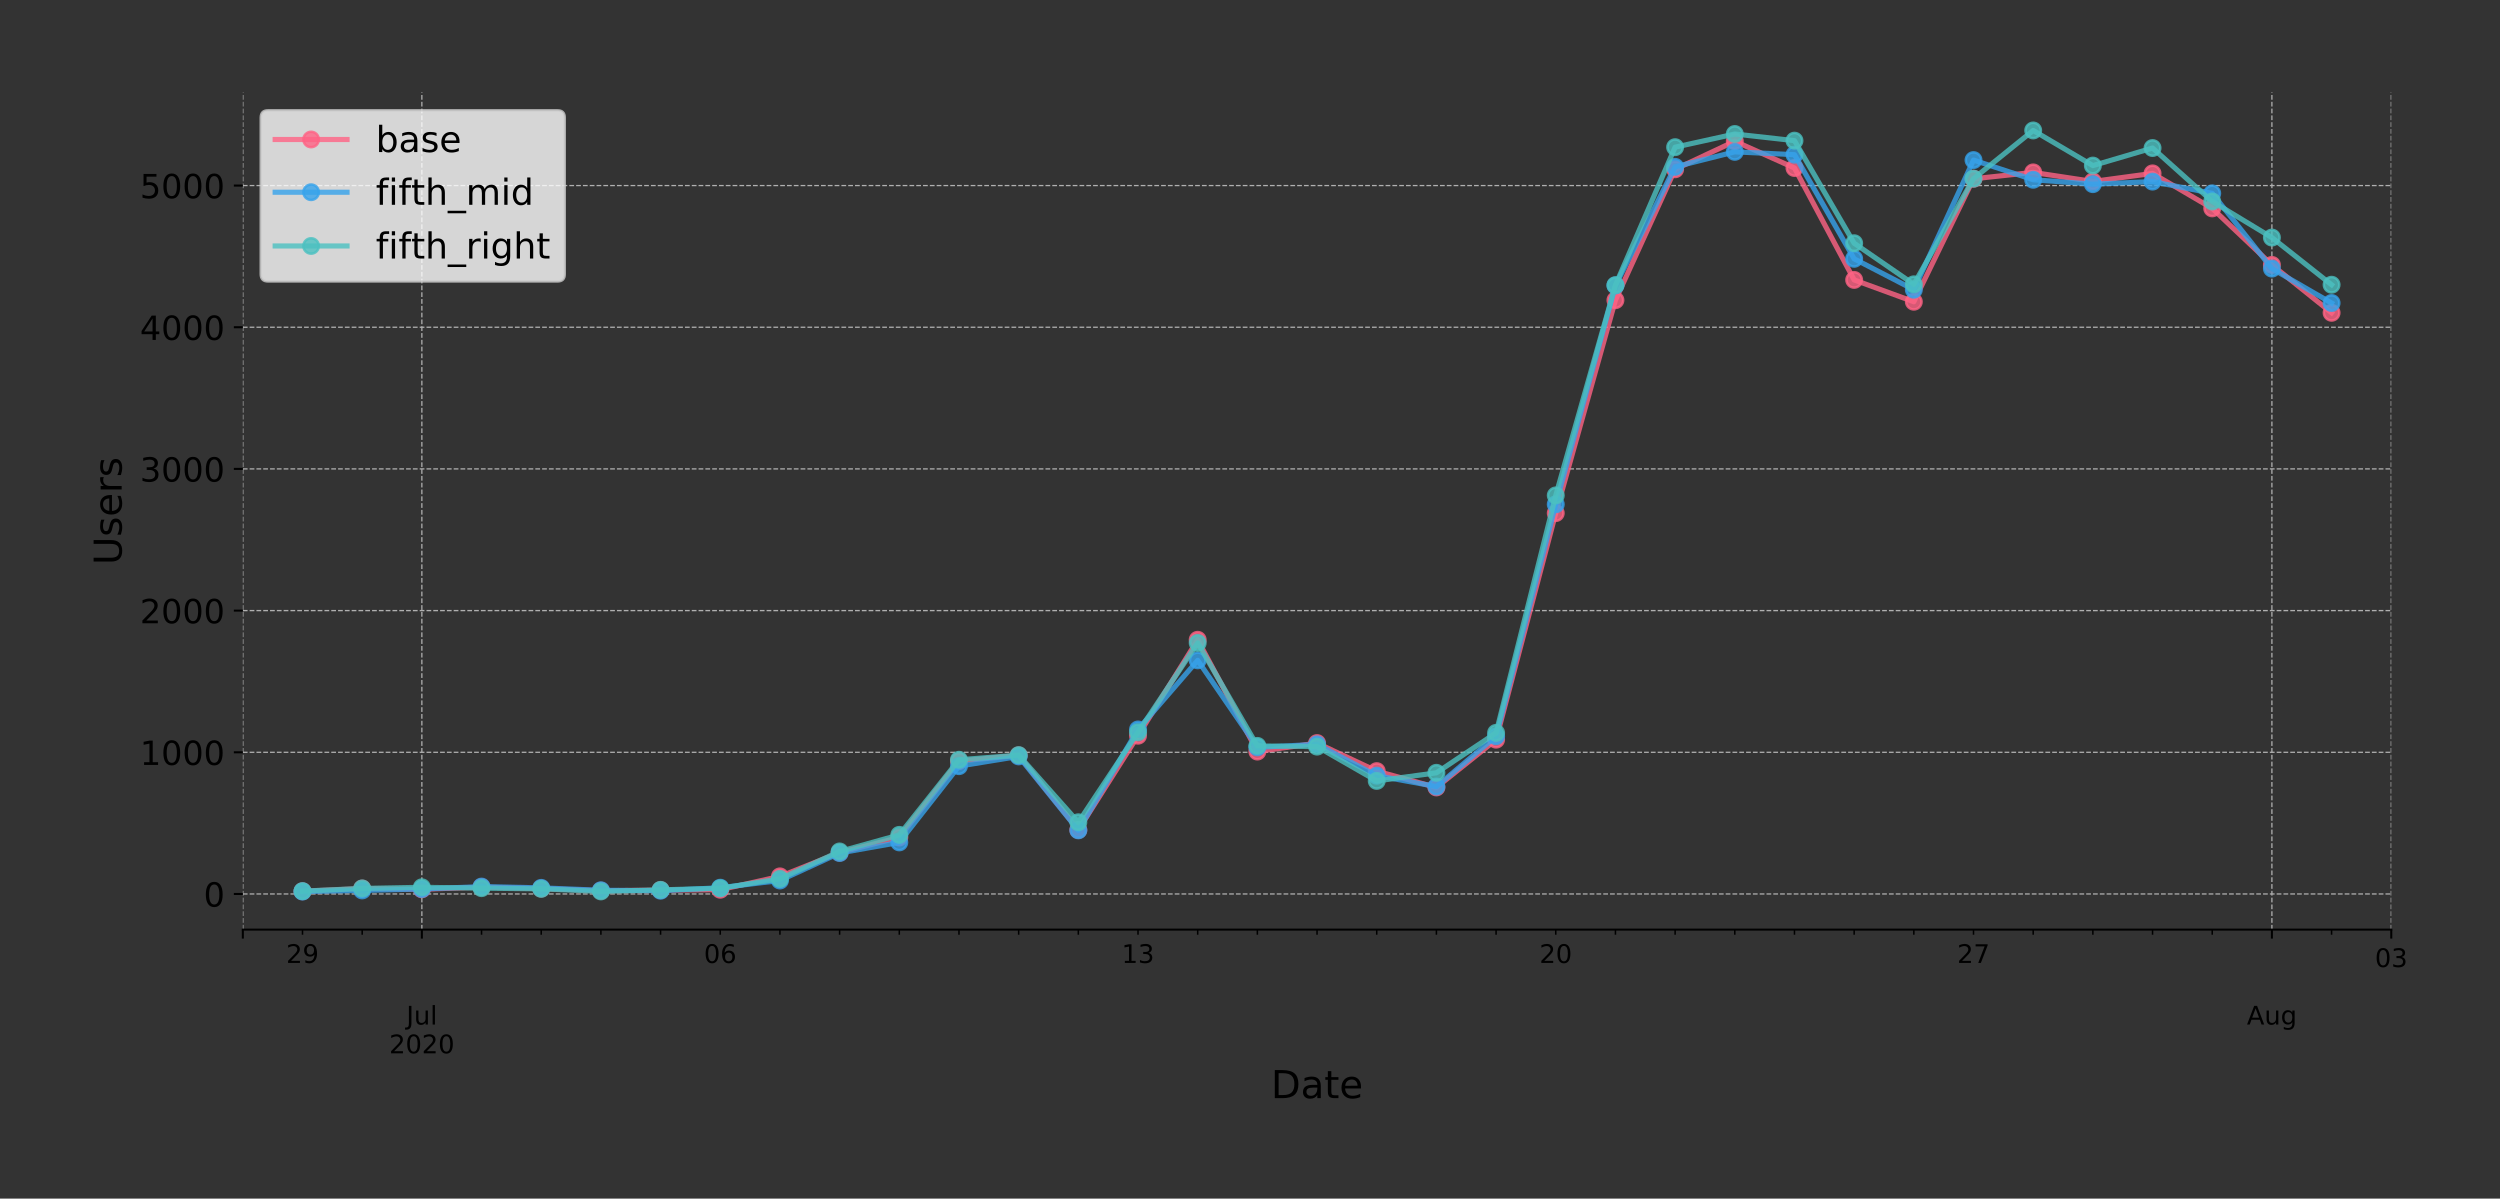 <?xml version="1.0" encoding="utf-8" standalone="no"?>
<!DOCTYPE svg PUBLIC "-//W3C//DTD SVG 1.1//EN"
  "http://www.w3.org/Graphics/SVG/1.1/DTD/svg11.dtd">
<!-- Created with matplotlib (https://matplotlib.org/) -->
<svg height="466.949pt" version="1.1" viewBox="0 0 973.965 466.949" width="973.965pt" xmlns="http://www.w3.org/2000/svg" xmlns:xlink="http://www.w3.org/1999/xlink">
 <rect x="0" y="0" width="973.965" height="466.949" fill="#333333" stroke="none"/>
 <defs>
  <style type="text/css">
*{stroke-linecap:butt;stroke-linejoin:round;}
  </style>
 </defs>
 <g id="figure_1">
  <g id="patch_1">
   <path d="M 0 466.949 
L 973.965 466.949 
L 973.965 0 
L 0 0 
z
" style="fill:none;"/>
  </g>
  <g id="axes_1">
   <g id="patch_2">
    <path d="M 94.602 362.16 
L 931.602 362.16 
L 931.602 36 
L 94.602 36 
z
" style="fill:none;"/>
   </g>
   <g id="matplotlib.axis_1">
    <g id="xtick_1">
     <g id="line2d_1">
      <path clip-path="url(#p7e5bce0845)" d="M 94.602 362.16 
L 94.602 36 
" style="fill:none;stroke:#b0b0b0;stroke-dasharray:1.85,0.8;stroke-dashoffset:0;stroke-width:0.5;"/>
     </g>
     <g id="line2d_2">
      <defs>
       <path d="M 0 0 
L 0 3.5 
" id="m7c079661ca" style="stroke:#000000;stroke-width:0.8;"/>
      </defs>
      <g>
       <use style="stroke:#000000;stroke-width:0.8;" x="94.602" xlink:href="#m7c079661ca" y="362.16"/>
      </g>
     </g>
    </g>
    <g id="xtick_2">
     <g id="line2d_3">
      <path clip-path="url(#p7e5bce0845)" d="M 164.352 362.16 
L 164.352 36 
" style="fill:none;stroke:#b0b0b0;stroke-dasharray:1.85,0.8;stroke-dashoffset:0;stroke-width:0.5;"/>
     </g>
     <g id="line2d_4">
      <g>
       <use style="stroke:#000000;stroke-width:0.8;" x="164.352" xlink:href="#m7c079661ca" y="362.16"/>
      </g>
     </g>
     <g id="text_1">
      <!--  -->
      <g transform="translate(164.352 376.758)scale(0.1 -0.1)"/>
      <!--  -->
      <g transform="translate(164.352 387.956)scale(0.1 -0.1)"/>
      <!-- Jul -->
      <defs>
       <path d="M 9.812 72.906 
L 19.672 72.906 
L 19.672 5.078 
Q 19.672 -8.109 14.672 -14.062 
Q 9.672 -20.016 -1.422 -20.016 
L -5.172 -20.016 
L -5.172 -11.719 
L -2.094 -11.719 
Q 4.438 -11.719 7.125 -8.047 
Q 9.812 -4.391 9.812 5.078 
z
" id="DejaVuSans-74"/>
       <path d="M 8.5 21.578 
L 8.5 54.688 
L 17.484 54.688 
L 17.484 21.922 
Q 17.484 14.156 20.5 10.266 
Q 23.531 6.391 29.594 6.391 
Q 36.859 6.391 41.078 11.031 
Q 45.312 15.672 45.312 23.688 
L 45.312 54.688 
L 54.297 54.688 
L 54.297 0 
L 45.312 0 
L 45.312 8.406 
Q 42.047 3.422 37.719 1 
Q 33.406 -1.422 27.688 -1.422 
Q 18.266 -1.422 13.375 4.438 
Q 8.5 10.297 8.5 21.578 
z
M 31.109 56 
z
" id="DejaVuSans-117"/>
       <path d="M 9.422 75.984 
L 18.406 75.984 
L 18.406 0 
L 9.422 0 
z
" id="DejaVuSans-108"/>
      </defs>
      <g transform="translate(158.319 399.154)scale(0.1 -0.1)">
       <use xlink:href="#DejaVuSans-74"/>
       <use x="29.492" xlink:href="#DejaVuSans-117"/>
       <use x="92.871" xlink:href="#DejaVuSans-108"/>
      </g>
      <!-- 2020 -->
      <defs>
       <path d="M 19.188 8.297 
L 53.609 8.297 
L 53.609 0 
L 7.328 0 
L 7.328 8.297 
Q 12.938 14.109 22.625 23.891 
Q 32.328 33.688 34.812 36.531 
Q 39.547 41.844 41.422 45.531 
Q 43.312 49.219 43.312 52.781 
Q 43.312 58.594 39.234 62.25 
Q 35.156 65.922 28.609 65.922 
Q 23.969 65.922 18.812 64.312 
Q 13.672 62.703 7.812 59.422 
L 7.812 69.391 
Q 13.766 71.781 18.938 73 
Q 24.125 74.219 28.422 74.219 
Q 39.75 74.219 46.484 68.547 
Q 53.219 62.891 53.219 53.422 
Q 53.219 48.922 51.531 44.891 
Q 49.859 40.875 45.406 35.406 
Q 44.188 33.984 37.641 27.219 
Q 31.109 20.453 19.188 8.297 
z
" id="DejaVuSans-50"/>
       <path d="M 31.781 66.406 
Q 24.172 66.406 20.328 58.906 
Q 16.5 51.422 16.5 36.375 
Q 16.5 21.391 20.328 13.891 
Q 24.172 6.391 31.781 6.391 
Q 39.453 6.391 43.281 13.891 
Q 47.125 21.391 47.125 36.375 
Q 47.125 51.422 43.281 58.906 
Q 39.453 66.406 31.781 66.406 
z
M 31.781 74.219 
Q 44.047 74.219 50.516 64.516 
Q 56.984 54.828 56.984 36.375 
Q 56.984 17.969 50.516 8.266 
Q 44.047 -1.422 31.781 -1.422 
Q 19.531 -1.422 13.062 8.266 
Q 6.594 17.969 6.594 36.375 
Q 6.594 54.828 13.062 64.516 
Q 19.531 74.219 31.781 74.219 
z
" id="DejaVuSans-48"/>
      </defs>
      <g transform="translate(151.627 410.352)scale(0.1 -0.1)">
       <use xlink:href="#DejaVuSans-50"/>
       <use x="63.623" xlink:href="#DejaVuSans-48"/>
       <use x="127.246" xlink:href="#DejaVuSans-50"/>
       <use x="190.869" xlink:href="#DejaVuSans-48"/>
      </g>
     </g>
    </g>
    <g id="xtick_3">
     <g id="line2d_5">
      <path clip-path="url(#p7e5bce0845)" d="M 885.102 362.16 
L 885.102 36 
" style="fill:none;stroke:#b0b0b0;stroke-dasharray:1.85,0.8;stroke-dashoffset:0;stroke-width:0.5;"/>
     </g>
     <g id="line2d_6">
      <g>
       <use style="stroke:#000000;stroke-width:0.8;" x="885.102" xlink:href="#m7c079661ca" y="362.16"/>
      </g>
     </g>
     <g id="text_2">
      <!--  -->
      <g transform="translate(885.102 376.758)scale(0.1 -0.1)"/>
      <!--  -->
      <g transform="translate(885.102 387.956)scale(0.1 -0.1)"/>
      <!-- Aug -->
      <defs>
       <path d="M 34.188 63.188 
L 20.797 26.906 
L 47.609 26.906 
z
M 28.609 72.906 
L 39.797 72.906 
L 67.578 0 
L 57.328 0 
L 50.688 18.703 
L 17.828 18.703 
L 11.188 0 
L 0.781 0 
z
" id="DejaVuSans-65"/>
       <path d="M 45.406 27.984 
Q 45.406 37.75 41.375 43.109 
Q 37.359 48.484 30.078 48.484 
Q 22.859 48.484 18.828 43.109 
Q 14.797 37.75 14.797 27.984 
Q 14.797 18.266 18.828 12.891 
Q 22.859 7.516 30.078 7.516 
Q 37.359 7.516 41.375 12.891 
Q 45.406 18.266 45.406 27.984 
z
M 54.391 6.781 
Q 54.391 -7.172 48.188 -13.984 
Q 42 -20.797 29.203 -20.797 
Q 24.469 -20.797 20.266 -20.094 
Q 16.062 -19.391 12.109 -17.922 
L 12.109 -9.188 
Q 16.062 -11.328 19.922 -12.344 
Q 23.781 -13.375 27.781 -13.375 
Q 36.625 -13.375 41.016 -8.766 
Q 45.406 -4.156 45.406 5.172 
L 45.406 9.625 
Q 42.625 4.781 38.281 2.391 
Q 33.938 0 27.875 0 
Q 17.828 0 11.672 7.656 
Q 5.516 15.328 5.516 27.984 
Q 5.516 40.672 11.672 48.328 
Q 17.828 56 27.875 56 
Q 33.938 56 38.281 53.609 
Q 42.625 51.219 45.406 46.391 
L 45.406 54.688 
L 54.391 54.688 
z
" id="DejaVuSans-103"/>
      </defs>
      <g transform="translate(875.339 399.154)scale(0.1 -0.1)">
       <use xlink:href="#DejaVuSans-65"/>
       <use x="68.408" xlink:href="#DejaVuSans-117"/>
       <use x="131.787" xlink:href="#DejaVuSans-103"/>
      </g>
     </g>
    </g>
    <g id="xtick_4">
     <g id="line2d_7">
      <path clip-path="url(#p7e5bce0845)" d="M 931.602 362.16 
L 931.602 36 
" style="fill:none;stroke:#b0b0b0;stroke-dasharray:1.85,0.8;stroke-dashoffset:0;stroke-width:0.5;"/>
     </g>
     <g id="line2d_8">
      <g>
       <use style="stroke:#000000;stroke-width:0.8;" x="931.602" xlink:href="#m7c079661ca" y="362.16"/>
      </g>
     </g>
     <g id="text_3">
      <!-- 03 -->
      <defs>
       <path d="M 40.578 39.312 
Q 47.656 37.797 51.625 33 
Q 55.609 28.219 55.609 21.188 
Q 55.609 10.406 48.188 4.484 
Q 40.766 -1.422 27.094 -1.422 
Q 22.516 -1.422 17.656 -0.516 
Q 12.797 0.391 7.625 2.203 
L 7.625 11.719 
Q 11.719 9.328 16.594 8.109 
Q 21.484 6.891 26.812 6.891 
Q 36.078 6.891 40.938 10.547 
Q 45.797 14.203 45.797 21.188 
Q 45.797 27.641 41.281 31.266 
Q 36.766 34.906 28.719 34.906 
L 20.219 34.906 
L 20.219 43.016 
L 29.109 43.016 
Q 36.375 43.016 40.234 45.922 
Q 44.094 48.828 44.094 54.297 
Q 44.094 59.906 40.109 62.906 
Q 36.141 65.922 28.719 65.922 
Q 24.656 65.922 20.016 65.031 
Q 15.375 64.156 9.812 62.312 
L 9.812 71.094 
Q 15.438 72.656 20.344 73.438 
Q 25.25 74.219 29.594 74.219 
Q 40.828 74.219 47.359 69.109 
Q 53.906 64.016 53.906 55.328 
Q 53.906 49.266 50.438 45.094 
Q 46.969 40.922 40.578 39.312 
z
" id="DejaVuSans-51"/>
      </defs>
      <g transform="translate(925.24 376.758)scale(0.1 -0.1)">
       <use xlink:href="#DejaVuSans-48"/>
       <use x="63.623" xlink:href="#DejaVuSans-51"/>
      </g>
     </g>
    </g>
    <g id="xtick_5">
     <g id="line2d_9">
      <defs>
       <path d="M 0 0 
L 0 2 
" id="ma7f88cf6ee" style="stroke:#000000;stroke-width:0.6;"/>
      </defs>
      <g>
       <use style="stroke:#000000;stroke-width:0.6;" x="117.852" xlink:href="#ma7f88cf6ee" y="362.16"/>
      </g>
     </g>
     <g id="text_4">
      <!-- 29 -->
      <defs>
       <path d="M 10.984 1.516 
L 10.984 10.5 
Q 14.703 8.734 18.5 7.812 
Q 22.312 6.891 25.984 6.891 
Q 35.75 6.891 40.891 13.453 
Q 46.047 20.016 46.781 33.406 
Q 43.953 29.203 39.594 26.953 
Q 35.25 24.703 29.984 24.703 
Q 19.047 24.703 12.672 31.312 
Q 6.297 37.938 6.297 49.422 
Q 6.297 60.641 12.938 67.422 
Q 19.578 74.219 30.609 74.219 
Q 43.266 74.219 49.922 64.516 
Q 56.594 54.828 56.594 36.375 
Q 56.594 19.141 48.406 8.859 
Q 40.234 -1.422 26.422 -1.422 
Q 22.703 -1.422 18.891 -0.688 
Q 15.094 0.047 10.984 1.516 
z
M 30.609 32.422 
Q 37.25 32.422 41.125 36.953 
Q 45.016 41.5 45.016 49.422 
Q 45.016 57.281 41.125 61.844 
Q 37.25 66.406 30.609 66.406 
Q 23.969 66.406 20.094 61.844 
Q 16.219 57.281 16.219 49.422 
Q 16.219 41.5 20.094 36.953 
Q 23.969 32.422 30.609 32.422 
z
" id="DejaVuSans-57"/>
      </defs>
      <g transform="translate(111.49 375.158)scale(0.1 -0.1)">
       <use xlink:href="#DejaVuSans-50"/>
       <use x="63.623" xlink:href="#DejaVuSans-57"/>
      </g>
     </g>
    </g>
    <g id="xtick_6">
     <g id="line2d_10">
      <g>
       <use style="stroke:#000000;stroke-width:0.6;" x="141.102" xlink:href="#ma7f88cf6ee" y="362.16"/>
      </g>
     </g>
    </g>
    <g id="xtick_7">
     <g id="line2d_11">
      <g>
       <use style="stroke:#000000;stroke-width:0.6;" x="187.602" xlink:href="#ma7f88cf6ee" y="362.16"/>
      </g>
     </g>
    </g>
    <g id="xtick_8">
     <g id="line2d_12">
      <g>
       <use style="stroke:#000000;stroke-width:0.6;" x="210.852" xlink:href="#ma7f88cf6ee" y="362.16"/>
      </g>
     </g>
    </g>
    <g id="xtick_9">
     <g id="line2d_13">
      <g>
       <use style="stroke:#000000;stroke-width:0.6;" x="234.102" xlink:href="#ma7f88cf6ee" y="362.16"/>
      </g>
     </g>
    </g>
    <g id="xtick_10">
     <g id="line2d_14">
      <g>
       <use style="stroke:#000000;stroke-width:0.6;" x="257.352" xlink:href="#ma7f88cf6ee" y="362.16"/>
      </g>
     </g>
    </g>
    <g id="xtick_11">
     <g id="line2d_15">
      <g>
       <use style="stroke:#000000;stroke-width:0.6;" x="280.602" xlink:href="#ma7f88cf6ee" y="362.16"/>
      </g>
     </g>
     <g id="text_5">
      <!-- 06 -->
      <defs>
       <path d="M 33.016 40.375 
Q 26.375 40.375 22.484 35.828 
Q 18.609 31.297 18.609 23.391 
Q 18.609 15.531 22.484 10.953 
Q 26.375 6.391 33.016 6.391 
Q 39.656 6.391 43.531 10.953 
Q 47.406 15.531 47.406 23.391 
Q 47.406 31.297 43.531 35.828 
Q 39.656 40.375 33.016 40.375 
z
M 52.594 71.297 
L 52.594 62.312 
Q 48.875 64.062 45.094 64.984 
Q 41.312 65.922 37.594 65.922 
Q 27.828 65.922 22.672 59.328 
Q 17.531 52.734 16.797 39.406 
Q 19.672 43.656 24.016 45.922 
Q 28.375 48.188 33.594 48.188 
Q 44.578 48.188 50.953 41.516 
Q 57.328 34.859 57.328 23.391 
Q 57.328 12.156 50.688 5.359 
Q 44.047 -1.422 33.016 -1.422 
Q 20.359 -1.422 13.672 8.266 
Q 6.984 17.969 6.984 36.375 
Q 6.984 53.656 15.188 63.938 
Q 23.391 74.219 37.203 74.219 
Q 40.922 74.219 44.703 73.484 
Q 48.484 72.75 52.594 71.297 
z
" id="DejaVuSans-54"/>
      </defs>
      <g transform="translate(274.24 375.158)scale(0.1 -0.1)">
       <use xlink:href="#DejaVuSans-48"/>
       <use x="63.623" xlink:href="#DejaVuSans-54"/>
      </g>
     </g>
    </g>
    <g id="xtick_12">
     <g id="line2d_16">
      <g>
       <use style="stroke:#000000;stroke-width:0.6;" x="303.852" xlink:href="#ma7f88cf6ee" y="362.16"/>
      </g>
     </g>
    </g>
    <g id="xtick_13">
     <g id="line2d_17">
      <g>
       <use style="stroke:#000000;stroke-width:0.6;" x="327.102" xlink:href="#ma7f88cf6ee" y="362.16"/>
      </g>
     </g>
    </g>
    <g id="xtick_14">
     <g id="line2d_18">
      <g>
       <use style="stroke:#000000;stroke-width:0.6;" x="350.352" xlink:href="#ma7f88cf6ee" y="362.16"/>
      </g>
     </g>
    </g>
    <g id="xtick_15">
     <g id="line2d_19">
      <g>
       <use style="stroke:#000000;stroke-width:0.6;" x="373.602" xlink:href="#ma7f88cf6ee" y="362.16"/>
      </g>
     </g>
    </g>
    <g id="xtick_16">
     <g id="line2d_20">
      <g>
       <use style="stroke:#000000;stroke-width:0.6;" x="396.852" xlink:href="#ma7f88cf6ee" y="362.16"/>
      </g>
     </g>
    </g>
    <g id="xtick_17">
     <g id="line2d_21">
      <g>
       <use style="stroke:#000000;stroke-width:0.6;" x="420.102" xlink:href="#ma7f88cf6ee" y="362.16"/>
      </g>
     </g>
    </g>
    <g id="xtick_18">
     <g id="line2d_22">
      <g>
       <use style="stroke:#000000;stroke-width:0.6;" x="443.352" xlink:href="#ma7f88cf6ee" y="362.16"/>
      </g>
     </g>
     <g id="text_6">
      <!-- 13 -->
      <defs>
       <path d="M 12.406 8.297 
L 28.516 8.297 
L 28.516 63.922 
L 10.984 60.406 
L 10.984 69.391 
L 28.422 72.906 
L 38.281 72.906 
L 38.281 8.297 
L 54.391 8.297 
L 54.391 0 
L 12.406 0 
z
" id="DejaVuSans-49"/>
      </defs>
      <g transform="translate(436.99 375.158)scale(0.1 -0.1)">
       <use xlink:href="#DejaVuSans-49"/>
       <use x="63.623" xlink:href="#DejaVuSans-51"/>
      </g>
     </g>
    </g>
    <g id="xtick_19">
     <g id="line2d_23">
      <g>
       <use style="stroke:#000000;stroke-width:0.6;" x="466.602" xlink:href="#ma7f88cf6ee" y="362.16"/>
      </g>
     </g>
    </g>
    <g id="xtick_20">
     <g id="line2d_24">
      <g>
       <use style="stroke:#000000;stroke-width:0.6;" x="489.852" xlink:href="#ma7f88cf6ee" y="362.16"/>
      </g>
     </g>
    </g>
    <g id="xtick_21">
     <g id="line2d_25">
      <g>
       <use style="stroke:#000000;stroke-width:0.6;" x="513.102" xlink:href="#ma7f88cf6ee" y="362.16"/>
      </g>
     </g>
    </g>
    <g id="xtick_22">
     <g id="line2d_26">
      <g>
       <use style="stroke:#000000;stroke-width:0.6;" x="536.352" xlink:href="#ma7f88cf6ee" y="362.16"/>
      </g>
     </g>
    </g>
    <g id="xtick_23">
     <g id="line2d_27">
      <g>
       <use style="stroke:#000000;stroke-width:0.6;" x="559.602" xlink:href="#ma7f88cf6ee" y="362.16"/>
      </g>
     </g>
    </g>
    <g id="xtick_24">
     <g id="line2d_28">
      <g>
       <use style="stroke:#000000;stroke-width:0.6;" x="582.852" xlink:href="#ma7f88cf6ee" y="362.16"/>
      </g>
     </g>
    </g>
    <g id="xtick_25">
     <g id="line2d_29">
      <g>
       <use style="stroke:#000000;stroke-width:0.6;" x="606.102" xlink:href="#ma7f88cf6ee" y="362.16"/>
      </g>
     </g>
     <g id="text_7">
      <!-- 20 -->
      <g transform="translate(599.74 375.158)scale(0.1 -0.1)">
       <use xlink:href="#DejaVuSans-50"/>
       <use x="63.623" xlink:href="#DejaVuSans-48"/>
      </g>
     </g>
    </g>
    <g id="xtick_26">
     <g id="line2d_30">
      <g>
       <use style="stroke:#000000;stroke-width:0.6;" x="629.352" xlink:href="#ma7f88cf6ee" y="362.16"/>
      </g>
     </g>
    </g>
    <g id="xtick_27">
     <g id="line2d_31">
      <g>
       <use style="stroke:#000000;stroke-width:0.6;" x="652.602" xlink:href="#ma7f88cf6ee" y="362.16"/>
      </g>
     </g>
    </g>
    <g id="xtick_28">
     <g id="line2d_32">
      <g>
       <use style="stroke:#000000;stroke-width:0.6;" x="675.852" xlink:href="#ma7f88cf6ee" y="362.16"/>
      </g>
     </g>
    </g>
    <g id="xtick_29">
     <g id="line2d_33">
      <g>
       <use style="stroke:#000000;stroke-width:0.6;" x="699.102" xlink:href="#ma7f88cf6ee" y="362.16"/>
      </g>
     </g>
    </g>
    <g id="xtick_30">
     <g id="line2d_34">
      <g>
       <use style="stroke:#000000;stroke-width:0.6;" x="722.352" xlink:href="#ma7f88cf6ee" y="362.16"/>
      </g>
     </g>
    </g>
    <g id="xtick_31">
     <g id="line2d_35">
      <g>
       <use style="stroke:#000000;stroke-width:0.6;" x="745.602" xlink:href="#ma7f88cf6ee" y="362.16"/>
      </g>
     </g>
    </g>
    <g id="xtick_32">
     <g id="line2d_36">
      <g>
       <use style="stroke:#000000;stroke-width:0.6;" x="768.852" xlink:href="#ma7f88cf6ee" y="362.16"/>
      </g>
     </g>
     <g id="text_8">
      <!-- 27 -->
      <defs>
       <path d="M 8.203 72.906 
L 55.078 72.906 
L 55.078 68.703 
L 28.609 0 
L 18.312 0 
L 43.219 64.594 
L 8.203 64.594 
z
" id="DejaVuSans-55"/>
      </defs>
      <g transform="translate(762.49 375.158)scale(0.1 -0.1)">
       <use xlink:href="#DejaVuSans-50"/>
       <use x="63.623" xlink:href="#DejaVuSans-55"/>
      </g>
     </g>
    </g>
    <g id="xtick_33">
     <g id="line2d_37">
      <g>
       <use style="stroke:#000000;stroke-width:0.6;" x="792.102" xlink:href="#ma7f88cf6ee" y="362.16"/>
      </g>
     </g>
    </g>
    <g id="xtick_34">
     <g id="line2d_38">
      <g>
       <use style="stroke:#000000;stroke-width:0.6;" x="815.352" xlink:href="#ma7f88cf6ee" y="362.16"/>
      </g>
     </g>
    </g>
    <g id="xtick_35">
     <g id="line2d_39">
      <g>
       <use style="stroke:#000000;stroke-width:0.6;" x="838.602" xlink:href="#ma7f88cf6ee" y="362.16"/>
      </g>
     </g>
    </g>
    <g id="xtick_36">
     <g id="line2d_40">
      <g>
       <use style="stroke:#000000;stroke-width:0.6;" x="861.852" xlink:href="#ma7f88cf6ee" y="362.16"/>
      </g>
     </g>
    </g>
    <g id="xtick_37">
     <g id="line2d_41">
      <g>
       <use style="stroke:#000000;stroke-width:0.6;" x="908.352" xlink:href="#ma7f88cf6ee" y="362.16"/>
      </g>
     </g>
    </g>
    <g id="text_9">
     <!-- Date -->
     <defs>
      <path d="M 19.672 64.797 
L 19.672 8.109 
L 31.594 8.109 
Q 46.688 8.109 53.688 14.938 
Q 60.688 21.781 60.688 36.531 
Q 60.688 51.172 53.688 57.984 
Q 46.688 64.797 31.594 64.797 
z
M 9.812 72.906 
L 30.078 72.906 
Q 51.266 72.906 61.172 64.094 
Q 71.094 55.281 71.094 36.531 
Q 71.094 17.672 61.125 8.828 
Q 51.172 0 30.078 0 
L 9.812 0 
z
" id="DejaVuSans-68"/>
      <path d="M 34.281 27.484 
Q 23.391 27.484 19.188 25 
Q 14.984 22.516 14.984 16.5 
Q 14.984 11.719 18.141 8.906 
Q 21.297 6.109 26.703 6.109 
Q 34.188 6.109 38.703 11.406 
Q 43.219 16.703 43.219 25.484 
L 43.219 27.484 
z
M 52.203 31.203 
L 52.203 0 
L 43.219 0 
L 43.219 8.297 
Q 40.141 3.328 35.547 0.953 
Q 30.953 -1.422 24.312 -1.422 
Q 15.922 -1.422 10.953 3.297 
Q 6 8.016 6 15.922 
Q 6 25.141 12.172 29.828 
Q 18.359 34.516 30.609 34.516 
L 43.219 34.516 
L 43.219 35.406 
Q 43.219 41.609 39.141 45 
Q 35.062 48.391 27.688 48.391 
Q 23 48.391 18.547 47.266 
Q 14.109 46.141 10.016 43.891 
L 10.016 52.203 
Q 14.938 54.109 19.578 55.047 
Q 24.219 56 28.609 56 
Q 40.484 56 46.344 49.844 
Q 52.203 43.703 52.203 31.203 
z
" id="DejaVuSans-97"/>
      <path d="M 18.312 70.219 
L 18.312 54.688 
L 36.812 54.688 
L 36.812 47.703 
L 18.312 47.703 
L 18.312 18.016 
Q 18.312 11.328 20.141 9.422 
Q 21.969 7.516 27.594 7.516 
L 36.812 7.516 
L 36.812 0 
L 27.594 0 
Q 17.188 0 13.234 3.875 
Q 9.281 7.766 9.281 18.016 
L 9.281 47.703 
L 2.688 47.703 
L 2.688 54.688 
L 9.281 54.688 
L 9.281 70.219 
z
" id="DejaVuSans-116"/>
      <path d="M 56.203 29.594 
L 56.203 25.203 
L 14.891 25.203 
Q 15.484 15.922 20.484 11.062 
Q 25.484 6.203 34.422 6.203 
Q 39.594 6.203 44.453 7.469 
Q 49.312 8.734 54.109 11.281 
L 54.109 2.781 
Q 49.266 0.734 44.188 -0.344 
Q 39.109 -1.422 33.891 -1.422 
Q 20.797 -1.422 13.156 6.188 
Q 5.516 13.812 5.516 26.812 
Q 5.516 40.234 12.766 48.109 
Q 20.016 56 32.328 56 
Q 43.359 56 49.781 48.891 
Q 56.203 41.797 56.203 29.594 
z
M 47.219 32.234 
Q 47.125 39.594 43.094 43.984 
Q 39.062 48.391 32.422 48.391 
Q 24.906 48.391 20.391 44.141 
Q 15.875 39.891 15.188 32.172 
z
" id="DejaVuSans-101"/>
     </defs>
     <g transform="translate(495.176 427.829)scale(0.15 -0.15)">
      <use xlink:href="#DejaVuSans-68"/>
      <use x="77.002" xlink:href="#DejaVuSans-97"/>
      <use x="138.281" xlink:href="#DejaVuSans-116"/>
      <use x="177.49" xlink:href="#DejaVuSans-101"/>
     </g>
    </g>
   </g>
   <g id="matplotlib.axis_2">
    <g id="ytick_1">
     <g id="line2d_42">
      <path clip-path="url(#p7e5bce0845)" d="M 94.602 348.273 
L 931.602 348.273 
" style="fill:none;stroke:#b0b0b0;stroke-dasharray:1.85,0.8;stroke-dashoffset:0;stroke-width:0.5;"/>
     </g>
     <g id="line2d_43">
      <defs>
       <path d="M 0 0 
L -3.5 0 
" id="ma8fda68be3" style="stroke:#000000;stroke-width:0.8;"/>
      </defs>
      <g>
       <use style="stroke:#000000;stroke-width:0.8;" x="94.602" xlink:href="#ma8fda68be3" y="348.273"/>
      </g>
     </g>
     <g id="text_10">
      <!-- 0 -->
      <g transform="translate(79.331 353.212)scale(0.13 -0.13)">
       <use xlink:href="#DejaVuSans-48"/>
      </g>
     </g>
    </g>
    <g id="ytick_2">
     <g id="line2d_44">
      <path clip-path="url(#p7e5bce0845)" d="M 94.602 293.078 
L 931.602 293.078 
" style="fill:none;stroke:#b0b0b0;stroke-dasharray:1.85,0.8;stroke-dashoffset:0;stroke-width:0.5;"/>
     </g>
     <g id="line2d_45">
      <g>
       <use style="stroke:#000000;stroke-width:0.8;" x="94.602" xlink:href="#ma8fda68be3" y="293.078"/>
      </g>
     </g>
     <g id="text_11">
      <!-- 1000 -->
      <g transform="translate(54.517 298.017)scale(0.13 -0.13)">
       <use xlink:href="#DejaVuSans-49"/>
       <use x="63.623" xlink:href="#DejaVuSans-48"/>
       <use x="127.246" xlink:href="#DejaVuSans-48"/>
       <use x="190.869" xlink:href="#DejaVuSans-48"/>
      </g>
     </g>
    </g>
    <g id="ytick_3">
     <g id="line2d_46">
      <path clip-path="url(#p7e5bce0845)" d="M 94.602 237.882 
L 931.602 237.882 
" style="fill:none;stroke:#b0b0b0;stroke-dasharray:1.85,0.8;stroke-dashoffset:0;stroke-width:0.5;"/>
     </g>
     <g id="line2d_47">
      <g>
       <use style="stroke:#000000;stroke-width:0.8;" x="94.602" xlink:href="#ma8fda68be3" y="237.882"/>
      </g>
     </g>
     <g id="text_12">
      <!-- 2000 -->
      <g transform="translate(54.517 242.821)scale(0.13 -0.13)">
       <use xlink:href="#DejaVuSans-50"/>
       <use x="63.623" xlink:href="#DejaVuSans-48"/>
       <use x="127.246" xlink:href="#DejaVuSans-48"/>
       <use x="190.869" xlink:href="#DejaVuSans-48"/>
      </g>
     </g>
    </g>
    <g id="ytick_4">
     <g id="line2d_48">
      <path clip-path="url(#p7e5bce0845)" d="M 94.602 182.687 
L 931.602 182.687 
" style="fill:none;stroke:#b0b0b0;stroke-dasharray:1.85,0.8;stroke-dashoffset:0;stroke-width:0.5;"/>
     </g>
     <g id="line2d_49">
      <g>
       <use style="stroke:#000000;stroke-width:0.8;" x="94.602" xlink:href="#ma8fda68be3" y="182.687"/>
      </g>
     </g>
     <g id="text_13">
      <!-- 3000 -->
      <g transform="translate(54.517 187.626)scale(0.13 -0.13)">
       <use xlink:href="#DejaVuSans-51"/>
       <use x="63.623" xlink:href="#DejaVuSans-48"/>
       <use x="127.246" xlink:href="#DejaVuSans-48"/>
       <use x="190.869" xlink:href="#DejaVuSans-48"/>
      </g>
     </g>
    </g>
    <g id="ytick_5">
     <g id="line2d_50">
      <path clip-path="url(#p7e5bce0845)" d="M 94.602 127.492 
L 931.602 127.492 
" style="fill:none;stroke:#b0b0b0;stroke-dasharray:1.85,0.8;stroke-dashoffset:0;stroke-width:0.5;"/>
     </g>
     <g id="line2d_51">
      <g>
       <use style="stroke:#000000;stroke-width:0.8;" x="94.602" xlink:href="#ma8fda68be3" y="127.492"/>
      </g>
     </g>
     <g id="text_14">
      <!-- 4000 -->
      <defs>
       <path d="M 37.797 64.312 
L 12.891 25.391 
L 37.797 25.391 
z
M 35.203 72.906 
L 47.609 72.906 
L 47.609 25.391 
L 58.016 25.391 
L 58.016 17.188 
L 47.609 17.188 
L 47.609 0 
L 37.797 0 
L 37.797 17.188 
L 4.891 17.188 
L 4.891 26.703 
z
" id="DejaVuSans-52"/>
      </defs>
      <g transform="translate(54.517 132.431)scale(0.13 -0.13)">
       <use xlink:href="#DejaVuSans-52"/>
       <use x="63.623" xlink:href="#DejaVuSans-48"/>
       <use x="127.246" xlink:href="#DejaVuSans-48"/>
       <use x="190.869" xlink:href="#DejaVuSans-48"/>
      </g>
     </g>
    </g>
    <g id="ytick_6">
     <g id="line2d_52">
      <path clip-path="url(#p7e5bce0845)" d="M 94.602 72.296 
L 931.602 72.296 
" style="fill:none;stroke:#b0b0b0;stroke-dasharray:1.85,0.8;stroke-dashoffset:0;stroke-width:0.5;"/>
     </g>
     <g id="line2d_53">
      <g>
       <use style="stroke:#000000;stroke-width:0.8;" x="94.602" xlink:href="#ma8fda68be3" y="72.296"/>
      </g>
     </g>
     <g id="text_15">
      <!-- 5000 -->
      <defs>
       <path d="M 10.797 72.906 
L 49.516 72.906 
L 49.516 64.594 
L 19.828 64.594 
L 19.828 46.734 
Q 21.969 47.469 24.109 47.828 
Q 26.266 48.188 28.422 48.188 
Q 40.625 48.188 47.75 41.5 
Q 54.891 34.812 54.891 23.391 
Q 54.891 11.625 47.562 5.094 
Q 40.234 -1.422 26.906 -1.422 
Q 22.312 -1.422 17.547 -0.641 
Q 12.797 0.141 7.719 1.703 
L 7.719 11.625 
Q 12.109 9.234 16.797 8.062 
Q 21.484 6.891 26.703 6.891 
Q 35.156 6.891 40.078 11.328 
Q 45.016 15.766 45.016 23.391 
Q 45.016 31 40.078 35.438 
Q 35.156 39.891 26.703 39.891 
Q 22.75 39.891 18.812 39.016 
Q 14.891 38.141 10.797 36.281 
z
" id="DejaVuSans-53"/>
      </defs>
      <g transform="translate(54.517 77.235)scale(0.13 -0.13)">
       <use xlink:href="#DejaVuSans-53"/>
       <use x="63.623" xlink:href="#DejaVuSans-48"/>
       <use x="127.246" xlink:href="#DejaVuSans-48"/>
       <use x="190.869" xlink:href="#DejaVuSans-48"/>
      </g>
     </g>
    </g>
    <g id="text_16">
     <!-- Users -->
     <defs>
      <path d="M 8.688 72.906 
L 18.609 72.906 
L 18.609 28.609 
Q 18.609 16.891 22.844 11.734 
Q 27.094 6.594 36.625 6.594 
Q 46.094 6.594 50.344 11.734 
Q 54.594 16.891 54.594 28.609 
L 54.594 72.906 
L 64.5 72.906 
L 64.5 27.391 
Q 64.5 13.141 57.438 5.859 
Q 50.391 -1.422 36.625 -1.422 
Q 22.797 -1.422 15.734 5.859 
Q 8.688 13.141 8.688 27.391 
z
" id="DejaVuSans-85"/>
      <path d="M 44.281 53.078 
L 44.281 44.578 
Q 40.484 46.531 36.375 47.5 
Q 32.281 48.484 27.875 48.484 
Q 21.188 48.484 17.844 46.438 
Q 14.5 44.391 14.5 40.281 
Q 14.5 37.156 16.891 35.375 
Q 19.281 33.594 26.516 31.984 
L 29.594 31.297 
Q 39.156 29.25 43.188 25.516 
Q 47.219 21.781 47.219 15.094 
Q 47.219 7.469 41.188 3.016 
Q 35.156 -1.422 24.609 -1.422 
Q 20.219 -1.422 15.453 -0.562 
Q 10.688 0.297 5.422 2 
L 5.422 11.281 
Q 10.406 8.688 15.234 7.391 
Q 20.062 6.109 24.812 6.109 
Q 31.156 6.109 34.562 8.281 
Q 37.984 10.453 37.984 14.406 
Q 37.984 18.062 35.516 20.016 
Q 33.062 21.969 24.703 23.781 
L 21.578 24.516 
Q 13.234 26.266 9.516 29.906 
Q 5.812 33.547 5.812 39.891 
Q 5.812 47.609 11.281 51.797 
Q 16.75 56 26.812 56 
Q 31.781 56 36.172 55.266 
Q 40.578 54.547 44.281 53.078 
z
" id="DejaVuSans-115"/>
      <path d="M 41.109 46.297 
Q 39.594 47.172 37.812 47.578 
Q 36.031 48 33.891 48 
Q 26.266 48 22.188 43.047 
Q 18.109 38.094 18.109 28.812 
L 18.109 0 
L 9.078 0 
L 9.078 54.688 
L 18.109 54.688 
L 18.109 46.188 
Q 20.953 51.172 25.484 53.578 
Q 30.031 56 36.531 56 
Q 37.453 56 38.578 55.875 
Q 39.703 55.766 41.062 55.516 
z
" id="DejaVuSans-114"/>
     </defs>
     <g transform="translate(47.398 220.081)rotate(-90)scale(0.15 -0.15)">
      <use xlink:href="#DejaVuSans-85"/>
      <use x="73.193" xlink:href="#DejaVuSans-115"/>
      <use x="125.293" xlink:href="#DejaVuSans-101"/>
      <use x="186.816" xlink:href="#DejaVuSans-114"/>
      <use x="227.93" xlink:href="#DejaVuSans-115"/>
     </g>
    </g>
   </g>
   <g id="line2d_54">
    <path clip-path="url(#p7e5bce0845)" d="M 117.852 347.224 
L 141.102 346.175 
L 164.352 346.451 
L 187.602 345.623 
L 210.852 346.175 
L 234.102 347.003 
L 257.352 346.783 
L 280.602 346.617 
L 303.852 341.429 
L 327.102 332.156 
L 350.352 326.25 
L 373.602 296.5 
L 396.852 294.292 
L 420.102 323.325 
L 443.352 286.62 
L 466.602 249.253 
L 489.852 292.802 
L 513.102 289.49 
L 536.352 300.419 
L 559.602 306.766 
L 582.852 288.165 
L 606.102 199.908 
L 629.352 116.949 
L 652.602 65.949 
L 675.852 55.02 
L 699.102 65.452 
L 722.352 109.056 
L 745.602 117.557 
L 768.852 69.647 
L 792.102 67.163 
L 815.352 70.696 
L 838.602 67.55 
L 861.852 81.183 
L 885.102 103.206 
L 908.352 121.862 
" style="fill:none;stroke:#ff6384;stroke-linecap:square;stroke-opacity:0.8;stroke-width:2;"/>
    <defs>
     <path d="M 0 3 
C 0.796 3 1.559 2.684 2.121 2.121 
C 2.684 1.559 3 0.796 3 0 
C 3 -0.796 2.684 -1.559 2.121 -2.121 
C 1.559 -2.684 0.796 -3 0 -3 
C -0.796 -3 -1.559 -2.684 -2.121 -2.121 
C -2.684 -1.559 -3 -0.796 -3 0 
C -3 0.796 -2.684 1.559 -2.121 2.121 
C -1.559 2.684 -0.796 3 0 3 
z
" id="mfe8df532ae" style="stroke:#ff6384;stroke-opacity:0.8;"/>
    </defs>
    <g clip-path="url(#p7e5bce0845)">
     <use style="fill:#ff6384;fill-opacity:0.8;stroke:#ff6384;stroke-opacity:0.8;" x="117.852" xlink:href="#mfe8df532ae" y="347.224"/>
     <use style="fill:#ff6384;fill-opacity:0.8;stroke:#ff6384;stroke-opacity:0.8;" x="141.102" xlink:href="#mfe8df532ae" y="346.175"/>
     <use style="fill:#ff6384;fill-opacity:0.8;stroke:#ff6384;stroke-opacity:0.8;" x="164.352" xlink:href="#mfe8df532ae" y="346.451"/>
     <use style="fill:#ff6384;fill-opacity:0.8;stroke:#ff6384;stroke-opacity:0.8;" x="187.602" xlink:href="#mfe8df532ae" y="345.623"/>
     <use style="fill:#ff6384;fill-opacity:0.8;stroke:#ff6384;stroke-opacity:0.8;" x="210.852" xlink:href="#mfe8df532ae" y="346.175"/>
     <use style="fill:#ff6384;fill-opacity:0.8;stroke:#ff6384;stroke-opacity:0.8;" x="234.102" xlink:href="#mfe8df532ae" y="347.003"/>
     <use style="fill:#ff6384;fill-opacity:0.8;stroke:#ff6384;stroke-opacity:0.8;" x="257.352" xlink:href="#mfe8df532ae" y="346.783"/>
     <use style="fill:#ff6384;fill-opacity:0.8;stroke:#ff6384;stroke-opacity:0.8;" x="280.602" xlink:href="#mfe8df532ae" y="346.617"/>
     <use style="fill:#ff6384;fill-opacity:0.8;stroke:#ff6384;stroke-opacity:0.8;" x="303.852" xlink:href="#mfe8df532ae" y="341.429"/>
     <use style="fill:#ff6384;fill-opacity:0.8;stroke:#ff6384;stroke-opacity:0.8;" x="327.102" xlink:href="#mfe8df532ae" y="332.156"/>
     <use style="fill:#ff6384;fill-opacity:0.8;stroke:#ff6384;stroke-opacity:0.8;" x="350.352" xlink:href="#mfe8df532ae" y="326.25"/>
     <use style="fill:#ff6384;fill-opacity:0.8;stroke:#ff6384;stroke-opacity:0.8;" x="373.602" xlink:href="#mfe8df532ae" y="296.5"/>
     <use style="fill:#ff6384;fill-opacity:0.8;stroke:#ff6384;stroke-opacity:0.8;" x="396.852" xlink:href="#mfe8df532ae" y="294.292"/>
     <use style="fill:#ff6384;fill-opacity:0.8;stroke:#ff6384;stroke-opacity:0.8;" x="420.102" xlink:href="#mfe8df532ae" y="323.325"/>
     <use style="fill:#ff6384;fill-opacity:0.8;stroke:#ff6384;stroke-opacity:0.8;" x="443.352" xlink:href="#mfe8df532ae" y="286.62"/>
     <use style="fill:#ff6384;fill-opacity:0.8;stroke:#ff6384;stroke-opacity:0.8;" x="466.602" xlink:href="#mfe8df532ae" y="249.253"/>
     <use style="fill:#ff6384;fill-opacity:0.8;stroke:#ff6384;stroke-opacity:0.8;" x="489.852" xlink:href="#mfe8df532ae" y="292.802"/>
     <use style="fill:#ff6384;fill-opacity:0.8;stroke:#ff6384;stroke-opacity:0.8;" x="513.102" xlink:href="#mfe8df532ae" y="289.49"/>
     <use style="fill:#ff6384;fill-opacity:0.8;stroke:#ff6384;stroke-opacity:0.8;" x="536.352" xlink:href="#mfe8df532ae" y="300.419"/>
     <use style="fill:#ff6384;fill-opacity:0.8;stroke:#ff6384;stroke-opacity:0.8;" x="559.602" xlink:href="#mfe8df532ae" y="306.766"/>
     <use style="fill:#ff6384;fill-opacity:0.8;stroke:#ff6384;stroke-opacity:0.8;" x="582.852" xlink:href="#mfe8df532ae" y="288.165"/>
     <use style="fill:#ff6384;fill-opacity:0.8;stroke:#ff6384;stroke-opacity:0.8;" x="606.102" xlink:href="#mfe8df532ae" y="199.908"/>
     <use style="fill:#ff6384;fill-opacity:0.8;stroke:#ff6384;stroke-opacity:0.8;" x="629.352" xlink:href="#mfe8df532ae" y="116.949"/>
     <use style="fill:#ff6384;fill-opacity:0.8;stroke:#ff6384;stroke-opacity:0.8;" x="652.602" xlink:href="#mfe8df532ae" y="65.949"/>
     <use style="fill:#ff6384;fill-opacity:0.8;stroke:#ff6384;stroke-opacity:0.8;" x="675.852" xlink:href="#mfe8df532ae" y="55.02"/>
     <use style="fill:#ff6384;fill-opacity:0.8;stroke:#ff6384;stroke-opacity:0.8;" x="699.102" xlink:href="#mfe8df532ae" y="65.452"/>
     <use style="fill:#ff6384;fill-opacity:0.8;stroke:#ff6384;stroke-opacity:0.8;" x="722.352" xlink:href="#mfe8df532ae" y="109.056"/>
     <use style="fill:#ff6384;fill-opacity:0.8;stroke:#ff6384;stroke-opacity:0.8;" x="745.602" xlink:href="#mfe8df532ae" y="117.557"/>
     <use style="fill:#ff6384;fill-opacity:0.8;stroke:#ff6384;stroke-opacity:0.8;" x="768.852" xlink:href="#mfe8df532ae" y="69.647"/>
     <use style="fill:#ff6384;fill-opacity:0.8;stroke:#ff6384;stroke-opacity:0.8;" x="792.102" xlink:href="#mfe8df532ae" y="67.163"/>
     <use style="fill:#ff6384;fill-opacity:0.8;stroke:#ff6384;stroke-opacity:0.8;" x="815.352" xlink:href="#mfe8df532ae" y="70.696"/>
     <use style="fill:#ff6384;fill-opacity:0.8;stroke:#ff6384;stroke-opacity:0.8;" x="838.602" xlink:href="#mfe8df532ae" y="67.55"/>
     <use style="fill:#ff6384;fill-opacity:0.8;stroke:#ff6384;stroke-opacity:0.8;" x="861.852" xlink:href="#mfe8df532ae" y="81.183"/>
     <use style="fill:#ff6384;fill-opacity:0.8;stroke:#ff6384;stroke-opacity:0.8;" x="885.102" xlink:href="#mfe8df532ae" y="103.206"/>
     <use style="fill:#ff6384;fill-opacity:0.8;stroke:#ff6384;stroke-opacity:0.8;" x="908.352" xlink:href="#mfe8df532ae" y="121.862"/>
    </g>
   </g>
   <g id="line2d_55">
    <path clip-path="url(#p7e5bce0845)" d="M 117.852 347.335 
L 141.102 346.893 
L 164.352 346.341 
L 187.602 345.403 
L 210.852 345.899 
L 234.102 346.838 
L 257.352 347.003 
L 280.602 345.844 
L 303.852 343.029 
L 327.102 332.321 
L 350.352 328.182 
L 373.602 298.487 
L 396.852 294.678 
L 420.102 323.49 
L 443.352 284.191 
L 466.602 257.256 
L 489.852 291.146 
L 513.102 289.987 
L 536.352 302.185 
L 559.602 306.435 
L 582.852 286.841 
L 606.102 196.486 
L 629.352 111.209 
L 652.602 65.011 
L 675.852 59.16 
L 699.102 60.264 
L 722.352 100.832 
L 745.602 112.865 
L 768.852 62.361 
L 792.102 70.033 
L 815.352 71.744 
L 838.602 70.751 
L 861.852 75.332 
L 885.102 104.641 
L 908.352 118.053 
" style="fill:none;stroke:#36a2eb;stroke-linecap:square;stroke-opacity:0.8;stroke-width:2;"/>
    <defs>
     <path d="M 0 3 
C 0.796 3 1.559 2.684 2.121 2.121 
C 2.684 1.559 3 0.796 3 0 
C 3 -0.796 2.684 -1.559 2.121 -2.121 
C 1.559 -2.684 0.796 -3 0 -3 
C -0.796 -3 -1.559 -2.684 -2.121 -2.121 
C -2.684 -1.559 -3 -0.796 -3 0 
C -3 0.796 -2.684 1.559 -2.121 2.121 
C -1.559 2.684 -0.796 3 0 3 
z
" id="ma597200340" style="stroke:#36a2eb;stroke-opacity:0.8;"/>
    </defs>
    <g clip-path="url(#p7e5bce0845)">
     <use style="fill:#36a2eb;fill-opacity:0.8;stroke:#36a2eb;stroke-opacity:0.8;" x="117.852" xlink:href="#ma597200340" y="347.335"/>
     <use style="fill:#36a2eb;fill-opacity:0.8;stroke:#36a2eb;stroke-opacity:0.8;" x="141.102" xlink:href="#ma597200340" y="346.893"/>
     <use style="fill:#36a2eb;fill-opacity:0.8;stroke:#36a2eb;stroke-opacity:0.8;" x="164.352" xlink:href="#ma597200340" y="346.341"/>
     <use style="fill:#36a2eb;fill-opacity:0.8;stroke:#36a2eb;stroke-opacity:0.8;" x="187.602" xlink:href="#ma597200340" y="345.403"/>
     <use style="fill:#36a2eb;fill-opacity:0.8;stroke:#36a2eb;stroke-opacity:0.8;" x="210.852" xlink:href="#ma597200340" y="345.899"/>
     <use style="fill:#36a2eb;fill-opacity:0.8;stroke:#36a2eb;stroke-opacity:0.8;" x="234.102" xlink:href="#ma597200340" y="346.838"/>
     <use style="fill:#36a2eb;fill-opacity:0.8;stroke:#36a2eb;stroke-opacity:0.8;" x="257.352" xlink:href="#ma597200340" y="347.003"/>
     <use style="fill:#36a2eb;fill-opacity:0.8;stroke:#36a2eb;stroke-opacity:0.8;" x="280.602" xlink:href="#ma597200340" y="345.844"/>
     <use style="fill:#36a2eb;fill-opacity:0.8;stroke:#36a2eb;stroke-opacity:0.8;" x="303.852" xlink:href="#ma597200340" y="343.029"/>
     <use style="fill:#36a2eb;fill-opacity:0.8;stroke:#36a2eb;stroke-opacity:0.8;" x="327.102" xlink:href="#ma597200340" y="332.321"/>
     <use style="fill:#36a2eb;fill-opacity:0.8;stroke:#36a2eb;stroke-opacity:0.8;" x="350.352" xlink:href="#ma597200340" y="328.182"/>
     <use style="fill:#36a2eb;fill-opacity:0.8;stroke:#36a2eb;stroke-opacity:0.8;" x="373.602" xlink:href="#ma597200340" y="298.487"/>
     <use style="fill:#36a2eb;fill-opacity:0.8;stroke:#36a2eb;stroke-opacity:0.8;" x="396.852" xlink:href="#ma597200340" y="294.678"/>
     <use style="fill:#36a2eb;fill-opacity:0.8;stroke:#36a2eb;stroke-opacity:0.8;" x="420.102" xlink:href="#ma597200340" y="323.49"/>
     <use style="fill:#36a2eb;fill-opacity:0.8;stroke:#36a2eb;stroke-opacity:0.8;" x="443.352" xlink:href="#ma597200340" y="284.191"/>
     <use style="fill:#36a2eb;fill-opacity:0.8;stroke:#36a2eb;stroke-opacity:0.8;" x="466.602" xlink:href="#ma597200340" y="257.256"/>
     <use style="fill:#36a2eb;fill-opacity:0.8;stroke:#36a2eb;stroke-opacity:0.8;" x="489.852" xlink:href="#ma597200340" y="291.146"/>
     <use style="fill:#36a2eb;fill-opacity:0.8;stroke:#36a2eb;stroke-opacity:0.8;" x="513.102" xlink:href="#ma597200340" y="289.987"/>
     <use style="fill:#36a2eb;fill-opacity:0.8;stroke:#36a2eb;stroke-opacity:0.8;" x="536.352" xlink:href="#ma597200340" y="302.185"/>
     <use style="fill:#36a2eb;fill-opacity:0.8;stroke:#36a2eb;stroke-opacity:0.8;" x="559.602" xlink:href="#ma597200340" y="306.435"/>
     <use style="fill:#36a2eb;fill-opacity:0.8;stroke:#36a2eb;stroke-opacity:0.8;" x="582.852" xlink:href="#ma597200340" y="286.841"/>
     <use style="fill:#36a2eb;fill-opacity:0.8;stroke:#36a2eb;stroke-opacity:0.8;" x="606.102" xlink:href="#ma597200340" y="196.486"/>
     <use style="fill:#36a2eb;fill-opacity:0.8;stroke:#36a2eb;stroke-opacity:0.8;" x="629.352" xlink:href="#ma597200340" y="111.209"/>
     <use style="fill:#36a2eb;fill-opacity:0.8;stroke:#36a2eb;stroke-opacity:0.8;" x="652.602" xlink:href="#ma597200340" y="65.011"/>
     <use style="fill:#36a2eb;fill-opacity:0.8;stroke:#36a2eb;stroke-opacity:0.8;" x="675.852" xlink:href="#ma597200340" y="59.16"/>
     <use style="fill:#36a2eb;fill-opacity:0.8;stroke:#36a2eb;stroke-opacity:0.8;" x="699.102" xlink:href="#ma597200340" y="60.264"/>
     <use style="fill:#36a2eb;fill-opacity:0.8;stroke:#36a2eb;stroke-opacity:0.8;" x="722.352" xlink:href="#ma597200340" y="100.832"/>
     <use style="fill:#36a2eb;fill-opacity:0.8;stroke:#36a2eb;stroke-opacity:0.8;" x="745.602" xlink:href="#ma597200340" y="112.865"/>
     <use style="fill:#36a2eb;fill-opacity:0.8;stroke:#36a2eb;stroke-opacity:0.8;" x="768.852" xlink:href="#ma597200340" y="62.361"/>
     <use style="fill:#36a2eb;fill-opacity:0.8;stroke:#36a2eb;stroke-opacity:0.8;" x="792.102" xlink:href="#ma597200340" y="70.033"/>
     <use style="fill:#36a2eb;fill-opacity:0.8;stroke:#36a2eb;stroke-opacity:0.8;" x="815.352" xlink:href="#ma597200340" y="71.744"/>
     <use style="fill:#36a2eb;fill-opacity:0.8;stroke:#36a2eb;stroke-opacity:0.8;" x="838.602" xlink:href="#ma597200340" y="70.751"/>
     <use style="fill:#36a2eb;fill-opacity:0.8;stroke:#36a2eb;stroke-opacity:0.8;" x="861.852" xlink:href="#ma597200340" y="75.332"/>
     <use style="fill:#36a2eb;fill-opacity:0.8;stroke:#36a2eb;stroke-opacity:0.8;" x="885.102" xlink:href="#ma597200340" y="104.641"/>
     <use style="fill:#36a2eb;fill-opacity:0.8;stroke:#36a2eb;stroke-opacity:0.8;" x="908.352" xlink:href="#ma597200340" y="118.053"/>
    </g>
   </g>
   <g id="line2d_56">
    <path clip-path="url(#p7e5bce0845)" d="M 117.852 347.169 
L 141.102 346.12 
L 164.352 345.679 
L 187.602 346.01 
L 210.852 346.286 
L 234.102 347.279 
L 257.352 346.672 
L 280.602 346.065 
L 303.852 342.367 
L 327.102 331.714 
L 350.352 325.256 
L 373.602 296.003 
L 396.852 294.181 
L 420.102 320.344 
L 443.352 285.295 
L 466.602 250.467 
L 489.852 290.594 
L 513.102 290.87 
L 536.352 304.227 
L 559.602 301.081 
L 582.852 285.516 
L 606.102 193.009 
L 629.352 111.099 
L 652.602 57.338 
L 675.852 52.205 
L 699.102 54.8 
L 722.352 94.761 
L 745.602 110.768 
L 768.852 69.592 
L 792.102 50.825 
L 815.352 64.514 
L 838.602 57.67 
L 861.852 78.478 
L 885.102 92.553 
L 908.352 110.933 
" style="fill:none;stroke:#4bc0c0;stroke-linecap:square;stroke-opacity:0.8;stroke-width:2;"/>
    <defs>
     <path d="M 0 3 
C 0.796 3 1.559 2.684 2.121 2.121 
C 2.684 1.559 3 0.796 3 0 
C 3 -0.796 2.684 -1.559 2.121 -2.121 
C 1.559 -2.684 0.796 -3 0 -3 
C -0.796 -3 -1.559 -2.684 -2.121 -2.121 
C -2.684 -1.559 -3 -0.796 -3 0 
C -3 0.796 -2.684 1.559 -2.121 2.121 
C -1.559 2.684 -0.796 3 0 3 
z
" id="m07e06a6333" style="stroke:#4bc0c0;stroke-opacity:0.8;"/>
    </defs>
    <g clip-path="url(#p7e5bce0845)">
     <use style="fill:#4bc0c0;fill-opacity:0.8;stroke:#4bc0c0;stroke-opacity:0.8;" x="117.852" xlink:href="#m07e06a6333" y="347.169"/>
     <use style="fill:#4bc0c0;fill-opacity:0.8;stroke:#4bc0c0;stroke-opacity:0.8;" x="141.102" xlink:href="#m07e06a6333" y="346.12"/>
     <use style="fill:#4bc0c0;fill-opacity:0.8;stroke:#4bc0c0;stroke-opacity:0.8;" x="164.352" xlink:href="#m07e06a6333" y="345.679"/>
     <use style="fill:#4bc0c0;fill-opacity:0.8;stroke:#4bc0c0;stroke-opacity:0.8;" x="187.602" xlink:href="#m07e06a6333" y="346.01"/>
     <use style="fill:#4bc0c0;fill-opacity:0.8;stroke:#4bc0c0;stroke-opacity:0.8;" x="210.852" xlink:href="#m07e06a6333" y="346.286"/>
     <use style="fill:#4bc0c0;fill-opacity:0.8;stroke:#4bc0c0;stroke-opacity:0.8;" x="234.102" xlink:href="#m07e06a6333" y="347.279"/>
     <use style="fill:#4bc0c0;fill-opacity:0.8;stroke:#4bc0c0;stroke-opacity:0.8;" x="257.352" xlink:href="#m07e06a6333" y="346.672"/>
     <use style="fill:#4bc0c0;fill-opacity:0.8;stroke:#4bc0c0;stroke-opacity:0.8;" x="280.602" xlink:href="#m07e06a6333" y="346.065"/>
     <use style="fill:#4bc0c0;fill-opacity:0.8;stroke:#4bc0c0;stroke-opacity:0.8;" x="303.852" xlink:href="#m07e06a6333" y="342.367"/>
     <use style="fill:#4bc0c0;fill-opacity:0.8;stroke:#4bc0c0;stroke-opacity:0.8;" x="327.102" xlink:href="#m07e06a6333" y="331.714"/>
     <use style="fill:#4bc0c0;fill-opacity:0.8;stroke:#4bc0c0;stroke-opacity:0.8;" x="350.352" xlink:href="#m07e06a6333" y="325.256"/>
     <use style="fill:#4bc0c0;fill-opacity:0.8;stroke:#4bc0c0;stroke-opacity:0.8;" x="373.602" xlink:href="#m07e06a6333" y="296.003"/>
     <use style="fill:#4bc0c0;fill-opacity:0.8;stroke:#4bc0c0;stroke-opacity:0.8;" x="396.852" xlink:href="#m07e06a6333" y="294.181"/>
     <use style="fill:#4bc0c0;fill-opacity:0.8;stroke:#4bc0c0;stroke-opacity:0.8;" x="420.102" xlink:href="#m07e06a6333" y="320.344"/>
     <use style="fill:#4bc0c0;fill-opacity:0.8;stroke:#4bc0c0;stroke-opacity:0.8;" x="443.352" xlink:href="#m07e06a6333" y="285.295"/>
     <use style="fill:#4bc0c0;fill-opacity:0.8;stroke:#4bc0c0;stroke-opacity:0.8;" x="466.602" xlink:href="#m07e06a6333" y="250.467"/>
     <use style="fill:#4bc0c0;fill-opacity:0.8;stroke:#4bc0c0;stroke-opacity:0.8;" x="489.852" xlink:href="#m07e06a6333" y="290.594"/>
     <use style="fill:#4bc0c0;fill-opacity:0.8;stroke:#4bc0c0;stroke-opacity:0.8;" x="513.102" xlink:href="#m07e06a6333" y="290.87"/>
     <use style="fill:#4bc0c0;fill-opacity:0.8;stroke:#4bc0c0;stroke-opacity:0.8;" x="536.352" xlink:href="#m07e06a6333" y="304.227"/>
     <use style="fill:#4bc0c0;fill-opacity:0.8;stroke:#4bc0c0;stroke-opacity:0.8;" x="559.602" xlink:href="#m07e06a6333" y="301.081"/>
     <use style="fill:#4bc0c0;fill-opacity:0.8;stroke:#4bc0c0;stroke-opacity:0.8;" x="582.852" xlink:href="#m07e06a6333" y="285.516"/>
     <use style="fill:#4bc0c0;fill-opacity:0.8;stroke:#4bc0c0;stroke-opacity:0.8;" x="606.102" xlink:href="#m07e06a6333" y="193.009"/>
     <use style="fill:#4bc0c0;fill-opacity:0.8;stroke:#4bc0c0;stroke-opacity:0.8;" x="629.352" xlink:href="#m07e06a6333" y="111.099"/>
     <use style="fill:#4bc0c0;fill-opacity:0.8;stroke:#4bc0c0;stroke-opacity:0.8;" x="652.602" xlink:href="#m07e06a6333" y="57.338"/>
     <use style="fill:#4bc0c0;fill-opacity:0.8;stroke:#4bc0c0;stroke-opacity:0.8;" x="675.852" xlink:href="#m07e06a6333" y="52.205"/>
     <use style="fill:#4bc0c0;fill-opacity:0.8;stroke:#4bc0c0;stroke-opacity:0.8;" x="699.102" xlink:href="#m07e06a6333" y="54.8"/>
     <use style="fill:#4bc0c0;fill-opacity:0.8;stroke:#4bc0c0;stroke-opacity:0.8;" x="722.352" xlink:href="#m07e06a6333" y="94.761"/>
     <use style="fill:#4bc0c0;fill-opacity:0.8;stroke:#4bc0c0;stroke-opacity:0.8;" x="745.602" xlink:href="#m07e06a6333" y="110.768"/>
     <use style="fill:#4bc0c0;fill-opacity:0.8;stroke:#4bc0c0;stroke-opacity:0.8;" x="768.852" xlink:href="#m07e06a6333" y="69.592"/>
     <use style="fill:#4bc0c0;fill-opacity:0.8;stroke:#4bc0c0;stroke-opacity:0.8;" x="792.102" xlink:href="#m07e06a6333" y="50.825"/>
     <use style="fill:#4bc0c0;fill-opacity:0.8;stroke:#4bc0c0;stroke-opacity:0.8;" x="815.352" xlink:href="#m07e06a6333" y="64.514"/>
     <use style="fill:#4bc0c0;fill-opacity:0.8;stroke:#4bc0c0;stroke-opacity:0.8;" x="838.602" xlink:href="#m07e06a6333" y="57.67"/>
     <use style="fill:#4bc0c0;fill-opacity:0.8;stroke:#4bc0c0;stroke-opacity:0.8;" x="861.852" xlink:href="#m07e06a6333" y="78.478"/>
     <use style="fill:#4bc0c0;fill-opacity:0.8;stroke:#4bc0c0;stroke-opacity:0.8;" x="885.102" xlink:href="#m07e06a6333" y="92.553"/>
     <use style="fill:#4bc0c0;fill-opacity:0.8;stroke:#4bc0c0;stroke-opacity:0.8;" x="908.352" xlink:href="#m07e06a6333" y="110.933"/>
    </g>
   </g>
   <g id="patch_3">
    <path d="M 94.602 362.16 
L 931.602 362.16 
" style="fill:none;stroke:#000000;stroke-linecap:square;stroke-linejoin:miter;stroke-width:0.8;"/>
   </g>
   <g id="legend_1">
    <g id="patch_4">
     <path d="M 104.402 109.627 
L 217.201 109.627 
Q 220.001 109.627 220.001 106.827 
L 220.001 45.8 
Q 220.001 43 217.201 43 
L 104.402 43 
Q 101.602 43 101.602 45.8 
L 101.602 106.827 
Q 101.602 109.627 104.402 109.627 
z
" style="fill:#ffffff;opacity:0.8;stroke:#cccccc;stroke-linejoin:miter;"/>
    </g>
    <g id="line2d_57">
     <path d="M 107.202 54.338 
L 135.202 54.338 
" style="fill:none;stroke:#ff6384;stroke-linecap:square;stroke-opacity:0.8;stroke-width:2;"/>
    </g>
    <g id="line2d_58">
     <g>
      <use style="fill:#ff6384;fill-opacity:0.8;stroke:#ff6384;stroke-opacity:0.8;" x="121.202" xlink:href="#mfe8df532ae" y="54.338"/>
     </g>
    </g>
    <g id="text_17">
     <!-- base -->
     <defs>
      <path d="M 48.688 27.297 
Q 48.688 37.203 44.609 42.844 
Q 40.531 48.484 33.406 48.484 
Q 26.266 48.484 22.188 42.844 
Q 18.109 37.203 18.109 27.297 
Q 18.109 17.391 22.188 11.75 
Q 26.266 6.109 33.406 6.109 
Q 40.531 6.109 44.609 11.75 
Q 48.688 17.391 48.688 27.297 
z
M 18.109 46.391 
Q 20.953 51.266 25.266 53.625 
Q 29.594 56 35.594 56 
Q 45.562 56 51.781 48.094 
Q 58.016 40.188 58.016 27.297 
Q 58.016 14.406 51.781 6.484 
Q 45.562 -1.422 35.594 -1.422 
Q 29.594 -1.422 25.266 0.953 
Q 20.953 3.328 18.109 8.203 
L 18.109 0 
L 9.078 0 
L 9.078 75.984 
L 18.109 75.984 
z
" id="DejaVuSans-98"/>
     </defs>
     <g transform="translate(146.402 59.238)scale(0.14 -0.14)">
      <use xlink:href="#DejaVuSans-98"/>
      <use x="63.477" xlink:href="#DejaVuSans-97"/>
      <use x="124.756" xlink:href="#DejaVuSans-115"/>
      <use x="176.855" xlink:href="#DejaVuSans-101"/>
     </g>
    </g>
    <g id="line2d_59">
     <path d="M 107.202 74.887 
L 135.202 74.887 
" style="fill:none;stroke:#36a2eb;stroke-linecap:square;stroke-opacity:0.8;stroke-width:2;"/>
    </g>
    <g id="line2d_60">
     <g>
      <use style="fill:#36a2eb;fill-opacity:0.8;stroke:#36a2eb;stroke-opacity:0.8;" x="121.202" xlink:href="#ma597200340" y="74.887"/>
     </g>
    </g>
    <g id="text_18">
     <!-- fifth_mid -->
     <defs>
      <path d="M 37.109 75.984 
L 37.109 68.5 
L 28.516 68.5 
Q 23.688 68.5 21.797 66.547 
Q 19.922 64.594 19.922 59.516 
L 19.922 54.688 
L 34.719 54.688 
L 34.719 47.703 
L 19.922 47.703 
L 19.922 0 
L 10.891 0 
L 10.891 47.703 
L 2.297 47.703 
L 2.297 54.688 
L 10.891 54.688 
L 10.891 58.5 
Q 10.891 67.625 15.141 71.797 
Q 19.391 75.984 28.609 75.984 
z
" id="DejaVuSans-102"/>
      <path d="M 9.422 54.688 
L 18.406 54.688 
L 18.406 0 
L 9.422 0 
z
M 9.422 75.984 
L 18.406 75.984 
L 18.406 64.594 
L 9.422 64.594 
z
" id="DejaVuSans-105"/>
      <path d="M 54.891 33.016 
L 54.891 0 
L 45.906 0 
L 45.906 32.719 
Q 45.906 40.484 42.875 44.328 
Q 39.844 48.188 33.797 48.188 
Q 26.516 48.188 22.312 43.547 
Q 18.109 38.922 18.109 30.906 
L 18.109 0 
L 9.078 0 
L 9.078 75.984 
L 18.109 75.984 
L 18.109 46.188 
Q 21.344 51.125 25.703 53.562 
Q 30.078 56 35.797 56 
Q 45.219 56 50.047 50.172 
Q 54.891 44.344 54.891 33.016 
z
" id="DejaVuSans-104"/>
      <path d="M 50.984 -16.609 
L 50.984 -23.578 
L -0.984 -23.578 
L -0.984 -16.609 
z
" id="DejaVuSans-95"/>
      <path d="M 52 44.188 
Q 55.375 50.25 60.062 53.125 
Q 64.75 56 71.094 56 
Q 79.641 56 84.281 50.016 
Q 88.922 44.047 88.922 33.016 
L 88.922 0 
L 79.891 0 
L 79.891 32.719 
Q 79.891 40.578 77.094 44.375 
Q 74.312 48.188 68.609 48.188 
Q 61.625 48.188 57.562 43.547 
Q 53.516 38.922 53.516 30.906 
L 53.516 0 
L 44.484 0 
L 44.484 32.719 
Q 44.484 40.625 41.703 44.406 
Q 38.922 48.188 33.109 48.188 
Q 26.219 48.188 22.156 43.531 
Q 18.109 38.875 18.109 30.906 
L 18.109 0 
L 9.078 0 
L 9.078 54.688 
L 18.109 54.688 
L 18.109 46.188 
Q 21.188 51.219 25.484 53.609 
Q 29.781 56 35.688 56 
Q 41.656 56 45.828 52.969 
Q 50 49.953 52 44.188 
z
" id="DejaVuSans-109"/>
      <path d="M 45.406 46.391 
L 45.406 75.984 
L 54.391 75.984 
L 54.391 0 
L 45.406 0 
L 45.406 8.203 
Q 42.578 3.328 38.25 0.953 
Q 33.938 -1.422 27.875 -1.422 
Q 17.969 -1.422 11.734 6.484 
Q 5.516 14.406 5.516 27.297 
Q 5.516 40.188 11.734 48.094 
Q 17.969 56 27.875 56 
Q 33.938 56 38.25 53.625 
Q 42.578 51.266 45.406 46.391 
z
M 14.797 27.297 
Q 14.797 17.391 18.875 11.75 
Q 22.953 6.109 30.078 6.109 
Q 37.203 6.109 41.297 11.75 
Q 45.406 17.391 45.406 27.297 
Q 45.406 37.203 41.297 42.844 
Q 37.203 48.484 30.078 48.484 
Q 22.953 48.484 18.875 42.844 
Q 14.797 37.203 14.797 27.297 
z
" id="DejaVuSans-100"/>
     </defs>
     <g transform="translate(146.402 79.787)scale(0.14 -0.14)">
      <use xlink:href="#DejaVuSans-102"/>
      <use x="35.205" xlink:href="#DejaVuSans-105"/>
      <use x="62.988" xlink:href="#DejaVuSans-102"/>
      <use x="98.178" xlink:href="#DejaVuSans-116"/>
      <use x="137.387" xlink:href="#DejaVuSans-104"/>
      <use x="200.766" xlink:href="#DejaVuSans-95"/>
      <use x="250.766" xlink:href="#DejaVuSans-109"/>
      <use x="348.178" xlink:href="#DejaVuSans-105"/>
      <use x="375.961" xlink:href="#DejaVuSans-100"/>
     </g>
    </g>
    <g id="line2d_61">
     <path d="M 107.202 95.826 
L 135.202 95.826 
" style="fill:none;stroke:#4bc0c0;stroke-linecap:square;stroke-opacity:0.8;stroke-width:2;"/>
    </g>
    <g id="line2d_62">
     <g>
      <use style="fill:#4bc0c0;fill-opacity:0.8;stroke:#4bc0c0;stroke-opacity:0.8;" x="121.202" xlink:href="#m07e06a6333" y="95.826"/>
     </g>
    </g>
    <g id="text_19">
     <!-- fifth_right -->
     <g transform="translate(146.402 100.726)scale(0.14 -0.14)">
      <use xlink:href="#DejaVuSans-102"/>
      <use x="35.205" xlink:href="#DejaVuSans-105"/>
      <use x="62.988" xlink:href="#DejaVuSans-102"/>
      <use x="98.178" xlink:href="#DejaVuSans-116"/>
      <use x="137.387" xlink:href="#DejaVuSans-104"/>
      <use x="200.766" xlink:href="#DejaVuSans-95"/>
      <use x="250.766" xlink:href="#DejaVuSans-114"/>
      <use x="291.879" xlink:href="#DejaVuSans-105"/>
      <use x="319.662" xlink:href="#DejaVuSans-103"/>
      <use x="383.139" xlink:href="#DejaVuSans-104"/>
      <use x="446.518" xlink:href="#DejaVuSans-116"/>
     </g>
    </g>
   </g>
  </g>
 </g>
 <defs>
  <clipPath id="p7e5bce0845">
   <rect height="326.16" width="837" x="94.602" y="36"/>
  </clipPath>
 </defs>
</svg>
